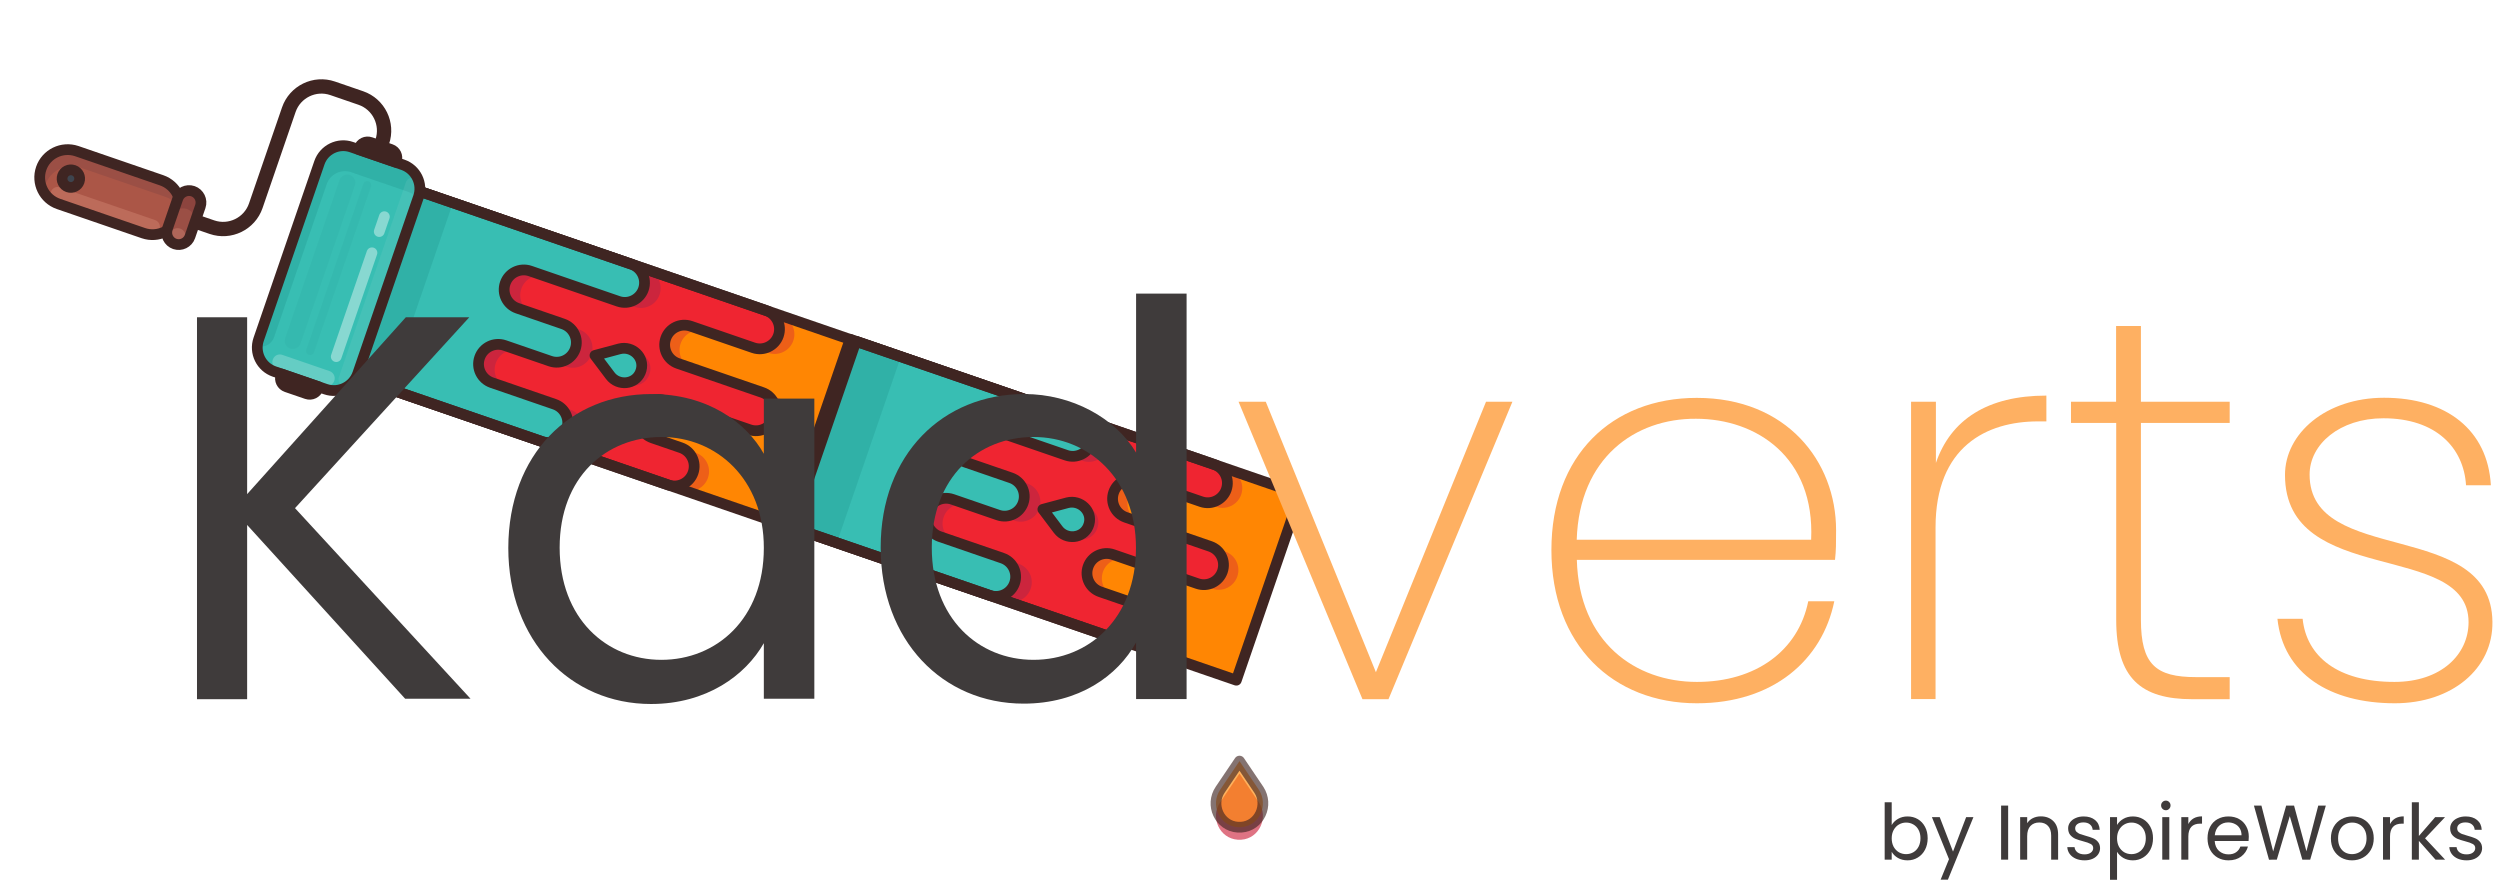 <svg width="1396" height="492" viewBox="0 0 1396 492" fill="none" xmlns="http://www.w3.org/2000/svg">
<g filter="url(#filter0_d)">
<path d="M475.997 185.973L440.257 289.886L192.114 204.538L227.854 100.625L475.997 185.973Z" fill="#FF8603"/>
<path d="M726.105 271.918L690.365 375.831L442.221 290.484L477.961 186.571L726.105 271.918Z" fill="#FF8603"/>
<path d="M429.016 193.055L394.032 181.022C388.282 179.045 382.045 182.09 380.067 187.84C378.089 193.589 381.134 199.827 386.884 201.805L433.991 218.007C439.741 219.985 442.786 226.223 440.809 231.972C438.831 237.722 432.593 240.767 426.843 238.79L379.736 222.587C373.986 220.61 367.749 223.655 365.771 229.405C363.793 235.154 366.838 241.392 372.588 243.37L388.521 248.85C394.271 250.828 397.316 257.066 395.339 262.815C393.361 268.565 387.123 271.61 381.373 269.633L355.049 260.578L347.429 257.958L200.427 207.397L236.167 103.484L383.169 154.045L390.789 156.666L436.164 172.272C441.914 174.25 444.959 180.488 442.981 186.238C441.028 191.918 434.766 195.032 429.016 193.055Z" fill="#ED5F18"/>
<path d="M679.123 279.001L644.139 266.969C638.389 264.991 632.152 268.036 630.174 273.786C628.196 279.536 631.241 285.774 636.991 287.751L684.098 303.953C689.848 305.931 692.893 312.169 690.915 317.919C688.938 323.668 682.7 326.714 676.95 324.736L629.843 308.534C624.093 306.556 617.855 309.601 615.878 315.351C613.9 321.101 616.945 327.339 622.695 329.316L638.628 334.796C644.378 336.774 647.423 343.012 645.446 348.762C643.468 354.512 637.23 357.557 631.48 355.579L605.156 346.525L597.536 343.904L450.534 293.343L486.274 189.431L633.276 239.991L640.896 242.612L686.271 258.219C692.021 260.196 695.066 266.434 693.088 272.184C691.135 277.864 684.873 280.979 679.123 279.001Z" fill="#ED5F18"/>
<path d="M420.704 190.196L385.72 178.164C379.97 176.186 373.732 179.231 371.754 184.981C369.777 190.731 372.822 196.969 378.572 198.946L425.679 215.149C431.429 217.126 434.474 223.364 432.496 229.114C430.518 234.864 424.281 237.909 418.531 235.931L371.424 219.729C365.674 217.751 359.436 220.796 357.458 226.546C355.481 232.296 358.526 238.534 364.276 240.512L380.209 245.992C385.959 247.969 389.004 254.207 387.026 259.957C385.049 265.707 378.811 268.752 373.061 266.774L346.736 257.72L339.116 255.099L192.114 204.539L227.854 100.626L374.856 151.186L382.477 153.807L427.852 169.414C433.602 171.392 436.647 177.629 434.669 183.379C432.715 189.06 426.454 192.174 420.704 190.196Z" fill="#EF2531"/>
<path d="M670.811 276.141L635.827 264.108C630.077 262.131 623.839 265.176 621.861 270.926C619.884 276.675 622.929 282.913 628.679 284.891L675.786 301.093C681.536 303.071 684.581 309.308 682.603 315.058C680.625 320.808 674.388 323.853 668.638 321.876L621.531 305.673C615.781 303.696 609.543 306.741 607.565 312.491C605.588 318.24 608.633 324.478 614.383 326.456L630.316 331.936C636.066 333.914 639.111 340.151 637.133 345.901C635.155 351.651 628.918 354.696 623.168 352.719L596.843 343.664L589.223 341.043L442.221 290.483L477.961 186.57L624.963 237.131L632.583 239.752L677.959 255.358C683.709 257.336 686.754 263.574 684.776 269.324C682.822 275.004 676.56 278.118 670.811 276.141Z" fill="#EF2531"/>
<path d="M354.338 167.37L305.083 150.429C299.334 148.452 293.096 151.497 291.118 157.246C289.141 162.996 292.186 169.234 297.935 171.212L323.429 179.98C329.179 181.958 332.224 188.195 330.246 193.945C328.268 199.695 322.03 202.74 316.281 200.763L290.787 191.994C285.038 190.017 278.8 193.062 276.822 198.812C274.844 204.561 277.89 210.799 283.639 212.777L318.623 224.809C324.373 226.787 327.418 233.025 325.441 238.775C323.463 244.524 317.225 247.57 311.475 245.592L266.1 229.985L258.48 227.364L197.864 206.516L233.604 102.603L294.22 123.452L301.84 126.073L361.486 146.587C367.236 148.565 370.281 154.803 368.303 160.553C366.35 166.233 360.088 169.348 354.338 167.37Z" fill="#CC253D"/>
<path d="M604.445 253.315L555.19 236.375C549.441 234.397 543.203 237.442 541.225 243.192C539.247 248.942 542.293 255.179 548.042 257.157L573.536 265.925C579.285 267.903 582.33 274.141 580.353 279.891C578.375 285.64 572.137 288.685 566.388 286.708L540.894 277.94C535.144 275.962 528.907 279.007 526.929 284.757C524.951 290.507 527.996 296.745 533.746 298.722L568.73 310.755C574.48 312.732 577.525 318.97 575.547 324.72C573.57 330.47 567.332 333.515 561.582 331.537L516.207 315.931L508.587 313.31L447.971 292.461L483.711 188.549L544.327 209.397L551.947 212.018L611.593 232.533C617.343 234.51 620.388 240.748 618.41 246.498C616.457 252.179 610.195 255.293 604.445 253.315Z" fill="#CC253D"/>
<path d="M420.704 190.196L385.72 178.164C379.97 176.186 373.732 179.231 371.754 184.981C369.777 190.731 372.822 196.969 378.572 198.946L425.679 215.149C431.429 217.126 434.474 223.364 432.496 229.114C430.518 234.864 424.281 237.909 418.531 235.931L371.424 219.729C365.674 217.751 359.436 220.796 357.458 226.546C355.481 232.296 358.526 238.534 364.276 240.512L380.209 245.992C385.959 247.969 389.004 254.207 387.026 259.957C385.049 265.707 378.811 268.752 373.061 266.774L346.736 257.72L339.116 255.099L192.114 204.539L227.854 100.626L374.856 151.186L382.477 153.807L427.852 169.414C433.602 171.392 436.647 177.629 434.669 183.379C432.715 189.06 426.454 192.174 420.704 190.196Z" stroke="#3F2522" stroke-width="6" stroke-miterlimit="10" stroke-linecap="round" stroke-linejoin="round"/>
<path d="M670.811 276.141L635.827 264.108C630.077 262.131 623.839 265.176 621.861 270.926C619.884 276.675 622.929 282.913 628.679 284.891L675.786 301.093C681.536 303.071 684.581 309.308 682.603 315.058C680.625 320.808 674.388 323.853 668.638 321.876L621.531 305.673C615.781 303.696 609.543 306.741 607.565 312.491C605.588 318.24 608.633 324.478 614.383 326.456L630.316 331.936C636.066 333.914 639.111 340.151 637.133 345.901C635.155 351.651 628.918 354.696 623.168 352.719L596.843 343.664L589.223 341.043L442.221 290.483L477.961 186.57L624.963 237.131L632.583 239.752L677.959 255.358C683.709 257.336 686.754 263.574 684.776 269.324C682.822 275.004 676.56 278.118 670.811 276.141Z" stroke="#3F2522" stroke-width="6" stroke-miterlimit="10" stroke-linecap="round" stroke-linejoin="round"/>
<path d="M345.332 164.272L296.078 147.332C290.328 145.354 284.09 148.399 282.112 154.149C280.135 159.899 283.18 166.136 288.93 168.114L314.423 176.882C320.173 178.86 323.218 185.098 321.24 190.848C319.262 196.597 313.025 199.642 307.275 197.665L281.782 188.897C276.032 186.919 269.794 189.964 267.816 195.714C265.839 201.464 268.884 207.702 274.633 209.679L309.617 221.712C315.367 223.689 318.412 229.927 316.435 235.677C314.457 241.427 308.219 244.472 302.469 242.494L257.094 226.888L249.474 224.267L188.858 203.418L224.598 99.506L285.214 120.354L292.834 122.975L352.48 143.49C358.23 145.467 361.275 151.705 359.298 157.455C357.344 163.136 351.082 166.25 345.332 164.272Z" fill="#38BEB3"/>
<path d="M595.439 250.218L546.185 233.277C540.435 231.299 534.197 234.344 532.219 240.094C530.242 245.844 533.287 252.082 539.036 254.059L564.53 262.828C570.28 264.805 573.325 271.043 571.347 276.793C569.369 282.543 563.132 285.588 557.382 283.61L531.888 274.842C526.139 272.864 519.901 275.909 517.923 281.659C515.946 287.409 518.991 293.647 524.74 295.624L559.724 307.657C565.474 309.635 568.519 315.872 566.542 321.622C564.564 327.372 558.326 330.417 552.576 328.44L507.201 312.833L499.581 310.212L438.965 289.364L474.705 185.451L535.321 206.299L542.941 208.92L602.587 229.435C608.337 231.413 611.382 237.651 609.404 243.4C607.451 249.081 601.189 252.195 595.439 250.218Z" fill="#38BEB3"/>
<path opacity="0.14" d="M252.932 109.251L217.191 213.164L192.114 204.539L227.854 100.626L252.932 109.251Z" fill="#026060"/>
<path opacity="0.14" d="M503.039 195.197L467.299 299.109L442.221 290.484L477.961 186.571L503.039 195.197Z" fill="#026060"/>
<path d="M345.332 164.272L296.078 147.332C290.328 145.354 284.09 148.399 282.112 154.149C280.135 159.899 283.18 166.136 288.93 168.114L314.423 176.882C320.173 178.86 323.218 185.098 321.24 190.848C319.262 196.597 313.025 199.642 307.275 197.665L281.782 188.897C276.032 186.919 269.794 189.964 267.816 195.714C265.839 201.464 268.884 207.702 274.633 209.679L309.617 221.712C315.367 223.689 318.412 229.927 316.435 235.677C314.457 241.427 308.219 244.472 302.469 242.494L257.094 226.888L249.474 224.267L188.858 203.418L224.598 99.506L285.214 120.354L292.834 122.975L352.48 143.49C358.23 145.467 361.275 151.705 359.298 157.455C357.344 163.136 351.082 166.25 345.332 164.272Z" stroke="#3F2522" stroke-width="6" stroke-miterlimit="10" stroke-linecap="round" stroke-linejoin="round"/>
<path d="M595.439 250.218L546.185 233.277C540.435 231.299 534.197 234.344 532.219 240.094C530.242 245.844 533.287 252.082 539.036 254.059L564.53 262.828C570.28 264.805 573.325 271.043 571.347 276.793C569.369 282.543 563.132 285.588 557.382 283.61L531.888 274.842C526.139 272.864 519.901 275.909 517.923 281.659C515.946 287.409 518.991 293.647 524.74 295.624L559.724 307.657C565.474 309.635 568.519 315.872 566.542 321.622C564.564 327.372 558.326 330.417 552.576 328.44L507.201 312.833L499.581 310.212L438.965 289.364L474.705 185.451L535.321 206.299L542.941 208.92L602.587 229.435C608.337 231.413 611.382 237.651 609.404 243.4C607.451 249.081 601.189 252.195 595.439 250.218Z" stroke="#3F2522" stroke-width="6" stroke-miterlimit="10" stroke-linecap="round" stroke-linejoin="round"/>
<path d="M475.997 185.973L440.257 289.886L192.114 204.538L227.854 100.625L475.997 185.973Z" stroke="#3F2522" stroke-width="6" stroke-miterlimit="10" stroke-linecap="round" stroke-linejoin="round"/>
<path d="M724.153 277.592L690.365 375.831L442.221 290.484L477.961 186.571L720.431 269.967C723.565 271.045 725.231 274.459 724.153 277.592Z" stroke="#3F2522" stroke-width="6" stroke-miterlimit="10" stroke-linecap="round" stroke-linejoin="round"/>
<path d="M103.307 117.672L118.34 122.843C128.384 126.298 139.371 120.935 142.825 110.89L161.267 57.271C164.722 47.226 175.708 41.863 185.753 45.318L201.479 50.727C211.524 54.181 216.886 65.168 213.432 75.213L207.785 91.631" stroke="#3F2522" stroke-width="8" stroke-miterlimit="10" stroke-linecap="round" stroke-linejoin="round"/>
<path d="M178.361 86.857L144.432 185.504C141.882 192.917 145.86 200.947 153.203 203.473L181.814 213.314C189.226 215.863 197.257 211.885 199.783 204.542L233.688 105.963C236.238 98.551 232.26 90.52 224.917 87.995L196.306 78.154C188.987 75.559 180.887 79.513 178.361 86.857Z" fill="#38BEB3"/>
<path opacity="0.23" d="M152.316 196.815C151.554 199.032 152.736 201.453 154.952 202.215L181.277 211.269C183.494 212.032 185.914 210.85 186.677 208.633C187.439 206.417 186.258 203.996 184.041 203.234L157.716 194.179C155.523 193.348 153.103 194.529 152.316 196.815Z" fill="white"/>
<path opacity="0.05" d="M189.597 96.532L159.218 184.858C158.408 187.213 159.681 189.82 162.036 190.63C164.391 191.44 166.998 190.168 167.808 187.812L198.187 99.487C198.998 97.131 197.725 94.524 195.37 93.714C193.014 92.904 190.407 94.177 189.597 96.532Z" fill="#026060"/>
<path opacity="0.05" d="M202.875 98.697L171.043 191.248C170.638 192.426 171.274 193.729 172.452 194.134C173.629 194.539 174.933 193.903 175.338 192.726L207.194 100.105C207.599 98.927 206.963 97.624 205.785 97.219C204.514 96.859 203.28 97.519 202.875 98.697Z" fill="#026060"/>
<path opacity="0.14" d="M233.781 105.917L233.519 106.679C232.028 105.159 230.209 103.914 227.992 103.151L196.057 92.167C190.515 90.261 184.394 93.191 182.464 98.803L153.061 184.288C151.656 188.375 147.187 190.557 143.099 189.151L178.268 86.901C180.817 79.489 188.893 75.604 196.236 78.129L224.847 87.97C232.422 90.498 236.307 98.574 233.781 105.917Z" fill="#026060"/>
<path opacity="0.15" d="M226.653 97.811L189.245 206.573C188.554 208.582 189.599 210.723 191.608 211.414C193.617 212.105 195.758 211.06 196.449 209.051L233.857 100.289C234.548 98.28 233.503 96.139 231.494 95.448C229.485 94.757 227.344 95.802 226.653 97.811Z" fill="#92D3D1"/>
<path d="M178.361 86.857L144.432 185.504C141.882 192.917 145.86 200.947 153.203 203.473L181.814 213.314C189.226 215.863 197.257 211.885 199.783 204.542L233.688 105.963C236.238 98.551 232.26 90.52 224.917 87.995L196.306 78.154C188.987 75.559 180.887 79.513 178.361 86.857Z" stroke="#3F2522" stroke-width="6" stroke-miterlimit="10" stroke-linecap="round" stroke-linejoin="round"/>
<path d="M23.017 90.057C20.229 98.163 24.523 107.077 32.697 109.888L80.081 126.186C88.186 128.973 97.1 124.68 99.912 116.505C102.7 108.4 98.406 99.486 90.231 96.674L42.847 80.377C34.649 77.635 25.804 81.952 23.017 90.057Z" fill="#AB5647"/>
<path opacity="0.21" d="M28.453 103.084C27.738 105.162 28.829 107.396 30.907 108.111L84.041 126.386C86.119 127.101 88.354 126.01 89.068 123.932C89.783 121.854 88.692 119.619 86.614 118.904L33.48 100.629C31.402 99.915 29.167 101.005 28.453 103.084Z" fill="#FFBBA6"/>
<path d="M100.644 112.574C98.796 109.614 95.993 107.178 92.46 105.963L45.076 89.665C36.97 86.877 28.056 91.171 25.245 99.346C24.792 100.662 24.571 101.98 24.443 103.253C22.116 99.432 21.444 94.63 23.017 90.058C25.804 81.952 34.673 77.566 42.847 80.377L90.231 96.675C96.997 99.079 101.15 105.698 100.644 112.574Z" fill="#9B4F45"/>
<path d="M23.017 90.057C20.229 98.163 24.523 107.077 32.697 109.888L80.081 126.186C88.186 128.973 97.1 124.68 99.912 116.505C102.7 108.4 98.406 99.486 90.231 96.674L42.847 80.377C34.649 77.635 25.804 81.952 23.017 90.057Z" stroke="#3F2522" stroke-width="6" stroke-miterlimit="10" stroke-linecap="round" stroke-linejoin="round"/>
<path d="M99.262 106.907L93.472 123.741C92.281 127.205 94.144 131.022 97.608 132.214C101.072 133.405 104.889 131.542 106.08 128.078L111.87 111.244C113.062 107.78 111.198 103.963 107.734 102.772C104.271 101.58 100.454 103.444 99.262 106.907Z" fill="#9B4F45"/>
<path opacity="0.21" d="M94.859 126.465C95.675 124.093 98.26 122.832 100.632 123.647C103.004 124.463 104.265 127.048 103.449 129.42C102.634 131.792 100.049 133.053 97.677 132.238C95.305 131.422 94.043 128.837 94.859 126.465Z" fill="#FFBBA6"/>
<path d="M111.939 111.268L108.532 121.175C109.723 117.711 107.86 113.894 104.396 112.703C100.932 111.511 97.115 113.375 95.924 116.838L99.331 106.932C100.522 103.468 104.339 101.605 107.803 102.796C111.267 103.988 113.13 107.805 111.939 111.268Z" fill="#8C443E"/>
<path d="M99.262 106.907L93.472 123.741C92.281 127.205 94.144 131.022 97.608 132.214C101.072 133.405 104.889 131.542 106.08 128.078L111.87 111.244C113.062 107.78 111.198 103.963 107.734 102.772C104.271 101.58 100.454 103.444 99.262 106.907Z" stroke="#3F2522" stroke-width="6" stroke-miterlimit="10" stroke-linecap="round" stroke-linejoin="round"/>
<path d="M157.151 204.83L156.866 205.662C155.96 208.294 157.393 211.111 159.956 211.993L171.317 215.9C173.95 216.806 176.766 215.373 177.648 212.81L177.934 211.978L157.151 204.83Z" stroke="#3F2522" stroke-width="6" stroke-miterlimit="10" stroke-linecap="round" stroke-linejoin="round"/>
<path d="M157.151 204.83L156.866 205.662C155.96 208.294 157.393 211.111 159.956 211.993L171.317 215.9C173.95 216.806 176.766 215.373 177.648 212.81L177.934 211.978L157.151 204.83Z" fill="#3F2522"/>
<path d="M200.278 79.443L200.564 78.612C201.469 75.979 204.332 74.639 206.895 75.521L218.256 79.429C220.888 80.334 222.228 83.196 221.346 85.76L221.061 86.591L200.278 79.443Z" stroke="#3F2522" stroke-width="6" stroke-miterlimit="10" stroke-linecap="round" stroke-linejoin="round"/>
<path d="M200.278 79.443L200.564 78.612C201.469 75.979 204.332 74.639 206.895 75.521L218.256 79.429C220.888 80.334 222.228 83.196 221.346 85.76L221.061 86.591L200.278 79.443Z" fill="#3F2522"/>
<path d="M337.083 196.142L345.593 207.436C350.054 213.386 359.492 212.526 362.407 205.627C362.478 205.419 362.574 205.142 362.645 204.934C362.717 204.726 362.812 204.449 362.883 204.241C364.805 197.078 357.963 190.618 350.74 192.473L337.083 196.142Z" fill="#CC253D"/>
<path d="M587.19 282.087L595.7 293.381C600.161 299.331 609.599 298.471 612.514 291.572C612.585 291.364 612.681 291.087 612.752 290.879C612.824 290.672 612.919 290.394 612.99 290.187C614.912 283.023 608.07 276.564 600.847 278.418L587.19 282.087Z" fill="#CC253D"/>
<path d="M332.233 194.473L340.744 205.767C345.205 211.717 354.642 210.857 357.557 203.958C357.629 203.75 357.724 203.473 357.796 203.265C357.867 203.057 357.962 202.78 358.034 202.572C359.955 195.409 353.113 188.95 345.89 190.804L332.233 194.473Z" fill="#38BEB3"/>
<path d="M582.34 280.418L590.851 291.712C595.312 297.663 604.749 296.803 607.664 289.903C607.736 289.695 607.831 289.418 607.903 289.21C607.974 289.003 608.069 288.726 608.141 288.518C610.062 281.354 603.22 274.895 595.997 276.749L582.34 280.418Z" fill="#38BEB3"/>
<path d="M332.233 194.473L340.744 205.767C345.205 211.717 354.642 210.857 357.557 203.958C357.629 203.75 357.724 203.473 357.796 203.265C357.867 203.057 357.962 202.78 358.034 202.572C359.955 195.409 353.113 188.95 345.89 190.804L332.233 194.473Z" stroke="#3F2522" stroke-width="6" stroke-miterlimit="10" stroke-linecap="round" stroke-linejoin="round"/>
<path d="M582.34 280.418L590.851 291.712C595.312 297.663 604.749 296.803 607.664 289.903C607.736 289.695 607.831 289.418 607.903 289.21C607.974 289.003 608.069 288.726 608.141 288.518C610.062 281.354 603.22 274.895 595.997 276.749L582.34 280.418Z" stroke="#3F2522" stroke-width="6" stroke-miterlimit="10" stroke-linecap="round" stroke-linejoin="round"/>
<path opacity="0.4" d="M187.755 195.137L207.698 137.153" stroke="white" stroke-width="6" stroke-miterlimit="10" stroke-linecap="round" stroke-linejoin="round"/>
<path opacity="0.4" d="M211.773 125.308L214.632 116.995" stroke="white" stroke-width="6" stroke-miterlimit="10" stroke-linecap="round" stroke-linejoin="round"/>
<path d="M34.932 94.156C35.814 91.593 38.607 90.229 41.17 91.111C43.733 91.993 45.097 94.785 44.215 97.349C43.333 99.912 40.541 101.276 37.977 100.394C35.414 99.512 34.05 96.719 34.932 94.156Z" fill="#3E454F"/>
<path d="M34.932 94.156C35.814 91.593 38.607 90.229 41.17 91.111C43.733 91.993 45.097 94.785 44.215 97.349C43.333 99.912 40.541 101.276 37.977 100.394C35.414 99.512 34.05 96.719 34.932 94.156Z" stroke="#3F2522" stroke-width="6" stroke-miterlimit="10" stroke-linecap="round" stroke-linejoin="round"/>
</g>
<g filter="url(#filter1_d)">
<path d="M1181.62 232.177H1156.44V220.317H1181.62V178.035H1195.49V220.317H1245.06V232.177H1195.49V342.003C1195.49 367.064 1203.8 374.1 1226.24 374.1H1245.06V386.43H1224.16C1195.56 386.43 1181.69 374.77 1181.69 342.07V232.177H1181.62Z" fill="#FEB062"/>
</g>
<g filter="url(#filter2_d)">
<path d="M572.024 216.029C598.484 216.029 622.868 229.43 634.39 248.729V159.943H662.593V386.363H634.39V354.735C624.141 373.43 602.37 388.909 571.622 388.909C526.337 388.909 491.771 353.663 491.771 301.799C491.704 249.6 526.538 216.029 572.024 216.029ZM577.115 240.018C546.367 240.018 520.308 262.331 520.308 301.799C520.308 341.334 546.367 364.451 577.115 364.451C607.863 364.451 634.323 341.535 634.323 302C634.39 263.403 607.93 240.018 577.115 240.018Z" fill="#3F3B3B"/>
</g>
<g filter="url(#filter3_d)">
<path d="M138.001 289.135V386.43H110V173.145H138.001V271.914L226.628 173.145H262.065L164.73 279.754L262.735 386.162H226.226L138.001 289.135Z" fill="#3F3B3B"/>
</g>
<g filter="url(#filter4_d)">
<path d="M363.754 216.029C395.172 216.029 416.743 231.977 426.523 249.399V218.576H454.726V386.162H426.523V355.138C416.274 373.163 394.502 389.111 363.486 389.111C318.604 389.111 283.836 353.864 283.836 302C283.903 249.6 318.47 216.029 363.754 216.029ZM369.315 240.018C338.567 240.018 312.508 262.332 312.508 301.799C312.508 341.334 338.567 364.452 369.315 364.452C400.062 364.452 426.523 341.535 426.523 302C426.59 263.404 400.062 240.018 369.315 240.018Z" fill="#3F3B3B"/>
</g>
<g filter="url(#filter5_d)">
<path d="M706.805 220.317L768.301 371.353L829.797 220.317H844.535L775.335 386.43H760.798L691.599 220.317H706.805Z" fill="#FEB062"/>
</g>
<g filter="url(#filter6_d)">
<path d="M947.497 388.708C900.739 388.708 866.307 356.209 866.307 303.139C866.307 250.27 900.069 218.173 947.497 218.173C997.672 218.173 1025.27 253.62 1025.27 292.083C1025.27 299.52 1025.27 303.139 1024.67 308.633H880.508C881.781 354.735 913.199 376.78 947.564 376.78C980.456 376.78 1004.17 359.358 1009.73 331.751H1024.27C1017.57 364.518 990.236 388.708 947.497 388.708ZM880.441 297.376H1011.34C1013.48 251.275 980.791 229.832 947.028 229.832C913.132 229.631 881.915 251.476 880.441 297.376Z" fill="#FEB062"/>
</g>
<g filter="url(#filter7_d)">
<path d="M1081.01 386.363H1067.14V220.318H1081.01V254.492C1089.31 230.302 1109.81 216.9 1142.7 216.9V231.307H1138.01C1109.41 231.307 1080.81 245.312 1080.81 290.542V386.363H1081.01Z" fill="#FEB062"/>
</g>
<g filter="url(#filter8_d)">
<path d="M1337.31 388.708C1300.8 388.708 1274.94 372.157 1271.72 341.535H1285.79C1287.94 362.575 1305.42 376.781 1337.04 376.781C1363.1 376.781 1378.44 361.503 1378.44 343.411C1378.44 297.511 1275.94 324.113 1275.94 261.192C1275.94 238.075 1298.79 218.106 1331.28 218.106C1366.11 218.106 1389.16 236.132 1390.9 266.955H1377.03C1375.76 246.116 1360.35 229.565 1330.88 229.565C1306.56 229.565 1289.68 244.038 1289.68 260.991C1289.68 312.386 1391.17 285.181 1391.77 343.21C1392.17 369.41 1369.13 388.708 1337.31 388.708Z" fill="#FEB062"/>
</g>
<path d="M1056.33 460.708C1057.14 459.293 1058.32 458.138 1059.87 457.243C1061.43 456.347 1063.2 455.9 1065.18 455.9C1067.31 455.9 1069.23 456.405 1070.93 457.416C1072.62 458.427 1073.96 459.856 1074.94 461.704C1075.92 463.523 1076.41 465.646 1076.41 468.072C1076.41 470.468 1075.92 472.605 1074.94 474.482C1073.96 476.359 1072.61 477.818 1070.88 478.857C1069.18 479.897 1067.28 480.416 1065.18 480.416C1063.14 480.416 1061.34 479.969 1059.79 479.074C1058.26 478.179 1057.11 477.038 1056.33 475.652V480.027H1052.4V447.973H1056.33V460.708ZM1072.39 468.072C1072.39 466.281 1072.03 464.722 1071.31 463.393C1070.6 462.065 1069.62 461.054 1068.38 460.361C1067.17 459.668 1065.83 459.322 1064.36 459.322C1062.92 459.322 1061.59 459.683 1060.35 460.405C1059.14 461.098 1058.16 462.123 1057.41 463.48C1056.69 464.808 1056.33 466.353 1056.33 468.115C1056.33 469.905 1056.69 471.479 1057.41 472.836C1058.16 474.165 1059.14 475.19 1060.35 475.912C1061.59 476.605 1062.92 476.951 1064.36 476.951C1065.83 476.951 1067.17 476.605 1068.38 475.912C1069.62 475.19 1070.6 474.165 1071.31 472.836C1072.03 471.479 1072.39 469.891 1072.39 468.072Z" fill="#3F3B3B"/>
<path d="M1101.96 456.29L1087.71 491.202H1083.65L1088.32 479.767L1078.78 456.29H1083.14L1090.56 475.522L1097.9 456.29H1101.96Z" fill="#3F3B3B"/>
<path d="M1121.35 449.836V480.027H1117.42V449.836H1121.35Z" fill="#3F3B3B"/>
<path d="M1139.58 455.857C1142.46 455.857 1144.79 456.737 1146.57 458.499C1148.36 460.231 1149.25 462.744 1149.25 466.036V480.027H1145.37V466.599C1145.37 464.231 1144.78 462.426 1143.6 461.184C1142.42 459.914 1140.8 459.278 1138.76 459.278C1136.69 459.278 1135.03 459.928 1133.79 461.228C1132.58 462.527 1131.98 464.419 1131.98 466.902V480.027H1128.05V456.29H1131.98V459.668C1132.76 458.455 1133.81 457.517 1135.13 456.853C1136.49 456.189 1137.97 455.857 1139.58 455.857Z" fill="#3F3B3B"/>
<path d="M1164.05 480.416C1162.23 480.416 1160.61 480.113 1159.17 479.507C1157.73 478.872 1156.59 478.005 1155.76 476.908C1154.92 475.782 1154.46 474.497 1154.37 473.053H1158.43C1158.55 474.237 1159.1 475.204 1160.07 475.955C1161.08 476.706 1162.39 477.081 1164 477.081C1165.5 477.081 1166.68 476.749 1167.54 476.085C1168.41 475.421 1168.84 474.583 1168.84 473.573C1168.84 472.533 1168.38 471.768 1167.46 471.277C1166.54 470.757 1165.11 470.252 1163.18 469.761C1161.43 469.299 1159.99 468.837 1158.87 468.375C1157.77 467.884 1156.82 467.176 1156.02 466.252C1155.24 465.299 1154.85 464.058 1154.85 462.527C1154.85 461.314 1155.21 460.203 1155.93 459.192C1156.65 458.181 1157.67 457.387 1159 456.809C1160.32 456.203 1161.83 455.9 1163.53 455.9C1166.15 455.9 1168.26 456.564 1169.88 457.892C1171.49 459.221 1172.35 461.04 1172.47 463.35H1168.54C1168.45 462.108 1167.95 461.112 1167.03 460.361C1166.13 459.611 1164.93 459.235 1163.4 459.235C1161.99 459.235 1160.87 459.538 1160.03 460.145C1159.2 460.751 1158.78 461.545 1158.78 462.527C1158.78 463.307 1159.02 463.957 1159.51 464.476C1160.03 464.967 1160.66 465.372 1161.41 465.689C1162.19 465.978 1163.26 466.31 1164.61 466.685C1166.31 467.147 1167.69 467.61 1168.75 468.072C1169.82 468.505 1170.73 469.169 1171.47 470.064C1172.25 470.959 1172.65 472.129 1172.68 473.573C1172.68 474.872 1172.32 476.042 1171.6 477.081C1170.88 478.121 1169.86 478.944 1168.54 479.55C1167.24 480.128 1165.75 480.416 1164.05 480.416Z" fill="#3F3B3B"/>
<path d="M1182.16 460.665C1182.94 459.307 1184.09 458.181 1185.61 457.286C1187.17 456.362 1188.97 455.9 1191.01 455.9C1193.11 455.9 1195.01 456.405 1196.71 457.416C1198.44 458.427 1199.79 459.856 1200.77 461.704C1201.75 463.523 1202.24 465.646 1202.24 468.072C1202.24 470.468 1201.75 472.605 1200.77 474.482C1199.79 476.359 1198.44 477.818 1196.71 478.857C1195.01 479.897 1193.11 480.416 1191.01 480.416C1189 480.416 1187.21 479.969 1185.66 479.074C1184.13 478.15 1182.97 477.009 1182.16 475.652V491.289H1178.23V456.29H1182.16V460.665ZM1198.22 468.072C1198.22 466.281 1197.86 464.722 1197.14 463.393C1196.42 462.065 1195.44 461.054 1194.21 460.361C1193 459.668 1191.66 459.322 1190.19 459.322C1188.75 459.322 1187.41 459.683 1186.17 460.405C1184.97 461.098 1183.99 462.123 1183.24 463.48C1182.52 464.808 1182.16 466.353 1182.16 468.115C1182.16 469.905 1182.52 471.479 1183.24 472.836C1183.99 474.165 1184.97 475.19 1186.17 475.912C1187.41 476.605 1188.75 476.951 1190.19 476.951C1191.66 476.951 1193 476.605 1194.21 475.912C1195.44 475.19 1196.42 474.165 1197.14 472.836C1197.86 471.479 1198.22 469.891 1198.22 468.072Z" fill="#3F3B3B"/>
<path d="M1209.44 452.435C1208.69 452.435 1208.06 452.175 1207.54 451.655C1207.02 451.135 1206.76 450.5 1206.76 449.749C1206.76 448.998 1207.02 448.363 1207.54 447.843C1208.06 447.323 1208.69 447.063 1209.44 447.063C1210.16 447.063 1210.76 447.323 1211.25 447.843C1211.77 448.363 1212.03 448.998 1212.03 449.749C1212.03 450.5 1211.77 451.135 1211.25 451.655C1210.76 452.175 1210.16 452.435 1209.44 452.435ZM1211.34 456.29V480.027H1207.41V456.29H1211.34Z" fill="#3F3B3B"/>
<path d="M1221.97 460.145C1222.66 458.788 1223.63 457.734 1224.9 456.983C1226.2 456.232 1227.77 455.857 1229.61 455.857V459.928H1228.57C1224.17 459.928 1221.97 462.325 1221.97 467.119V480.027H1218.04V456.29H1221.97V460.145Z" fill="#3F3B3B"/>
<path d="M1255.73 467.249C1255.73 467.999 1255.69 468.793 1255.6 469.631H1236.69C1236.84 471.97 1237.63 473.804 1239.07 475.132C1240.53 476.431 1242.3 477.081 1244.38 477.081C1246.08 477.081 1247.49 476.691 1248.61 475.912C1249.76 475.103 1250.57 474.035 1251.03 472.706H1255.26C1254.63 474.988 1253.36 476.85 1251.46 478.294C1249.56 479.709 1247.2 480.416 1244.38 480.416C1242.13 480.416 1240.12 479.911 1238.33 478.9C1236.58 477.89 1235.19 476.46 1234.19 474.612C1233.18 472.735 1232.68 470.569 1232.68 468.115C1232.68 465.66 1233.17 463.509 1234.14 461.661C1235.12 459.813 1236.49 458.398 1238.25 457.416C1240.03 456.405 1242.07 455.9 1244.38 455.9C1246.62 455.9 1248.61 456.391 1250.34 457.373C1252.06 458.354 1253.39 459.712 1254.31 461.444C1255.26 463.148 1255.73 465.083 1255.73 467.249ZM1251.67 466.426C1251.67 464.924 1251.34 463.639 1250.68 462.57C1250.02 461.473 1249.11 460.65 1247.96 460.101C1246.84 459.524 1245.59 459.235 1244.2 459.235C1242.22 459.235 1240.52 459.87 1239.11 461.141C1237.73 462.412 1236.94 464.173 1236.73 466.426H1251.67Z" fill="#3F3B3B"/>
<path d="M1298.75 449.836L1290.02 480.027H1285.62L1278.62 455.727L1271.37 480.027L1267.01 480.07L1258.59 449.836H1262.78L1269.34 475.435L1276.59 449.836H1281L1287.91 475.349L1294.51 449.836H1298.75Z" fill="#3F3B3B"/>
<path d="M1313.37 480.416C1311.15 480.416 1309.13 479.911 1307.32 478.9C1305.54 477.89 1304.12 476.46 1303.09 474.612C1302.08 472.735 1301.58 470.569 1301.58 468.115C1301.58 465.689 1302.1 463.552 1303.13 461.704C1304.2 459.827 1305.64 458.398 1307.45 457.416C1309.26 456.405 1311.29 455.9 1313.54 455.9C1315.78 455.9 1317.81 456.405 1319.63 457.416C1321.44 458.398 1322.86 459.813 1323.9 461.661C1324.97 463.509 1325.5 465.66 1325.5 468.115C1325.5 470.569 1324.95 472.735 1323.86 474.612C1322.79 476.46 1321.34 477.89 1319.5 478.9C1317.65 479.911 1315.61 480.416 1313.37 480.416ZM1313.37 476.951C1314.78 476.951 1316.1 476.619 1317.34 475.955C1318.58 475.291 1319.57 474.295 1320.32 472.966C1321.09 471.638 1321.48 470.021 1321.48 468.115C1321.48 466.209 1321.11 464.592 1320.36 463.264C1319.61 461.935 1318.63 460.953 1317.42 460.318C1316.22 459.654 1314.91 459.322 1313.49 459.322C1312.06 459.322 1310.73 459.654 1309.52 460.318C1308.34 460.953 1307.39 461.935 1306.67 463.264C1305.95 464.592 1305.59 466.209 1305.59 468.115C1305.59 470.05 1305.94 471.681 1306.63 473.01C1307.35 474.338 1308.3 475.334 1309.48 475.998C1310.66 476.634 1311.95 476.951 1313.37 476.951Z" fill="#3F3B3B"/>
<path d="M1334.59 460.145C1335.29 458.788 1336.26 457.734 1337.53 456.983C1338.83 456.232 1340.39 455.857 1342.24 455.857V459.928H1341.2C1336.8 459.928 1334.59 462.325 1334.59 467.119V480.027H1330.67V456.29H1334.59V460.145Z" fill="#3F3B3B"/>
<path d="M1359.99 480.027L1350.7 469.544V480.027H1346.77V447.973H1350.7V466.815L1359.81 456.29H1365.3L1354.16 468.115L1365.34 480.027H1359.99Z" fill="#3F3B3B"/>
<path d="M1377.37 480.416C1375.56 480.416 1373.93 480.113 1372.49 479.507C1371.05 478.872 1369.92 478.005 1369.08 476.908C1368.25 475.782 1367.79 474.497 1367.7 473.053H1371.76C1371.87 474.237 1372.42 475.204 1373.4 475.955C1374.41 476.706 1375.72 477.081 1377.33 477.081C1378.83 477.081 1380.01 476.749 1380.87 476.085C1381.73 475.421 1382.17 474.583 1382.17 473.573C1382.17 472.533 1381.7 471.768 1380.78 471.277C1379.86 470.757 1378.44 470.252 1376.51 469.761C1374.75 469.299 1373.31 468.837 1372.19 468.375C1371.1 467.884 1370.15 467.176 1369.34 466.252C1368.56 465.299 1368.17 464.058 1368.17 462.527C1368.17 461.314 1368.53 460.203 1369.25 459.192C1369.97 458.181 1371 457.387 1372.32 456.809C1373.64 456.203 1375.16 455.9 1376.85 455.9C1379.47 455.9 1381.59 456.564 1383.2 457.892C1384.81 459.221 1385.68 461.04 1385.79 463.35H1381.86C1381.78 462.108 1381.27 461.112 1380.35 460.361C1379.46 459.611 1378.25 459.235 1376.72 459.235C1375.31 459.235 1374.19 459.538 1373.36 460.145C1372.52 460.751 1372.1 461.545 1372.1 462.527C1372.1 463.307 1372.35 463.957 1372.84 464.476C1373.36 464.967 1373.99 465.372 1374.74 465.689C1375.52 465.978 1376.58 466.31 1377.93 466.685C1379.63 467.147 1381.01 467.61 1382.08 468.072C1383.14 468.505 1384.05 469.169 1384.8 470.064C1385.58 470.959 1385.98 472.129 1386.01 473.573C1386.01 474.872 1385.65 476.042 1384.93 477.081C1384.21 478.121 1383.19 478.944 1381.86 479.55C1380.57 480.128 1379.07 480.416 1377.37 480.416Z" fill="#3F3B3B"/>
<path opacity="0.64" d="M692.135 432L681.335 448C675.635 456.4 680.935 468.2 691.135 468.9C691.435 468.9 691.835 468.9 692.135 468.9C692.435 468.9 692.835 468.9 693.135 468.9C703.235 468.2 708.535 456.5 702.935 448L692.135 432Z" fill="#CC253D"/>
<path opacity="0.64" d="M692.135 425L681.335 441C675.635 449.4 680.935 461.2 691.135 461.9C691.435 461.9 691.835 461.9 692.135 461.9C692.435 461.9 692.835 461.9 693.135 461.9C703.235 461.2 708.535 449.5 702.935 441L692.135 425Z" fill="#FF8603"/>
<path opacity="0.64" d="M692.135 425L681.335 441C675.635 449.4 680.935 461.2 691.135 461.9C691.435 461.9 691.835 461.9 692.135 461.9C692.435 461.9 692.835 461.9 693.135 461.9C703.235 461.2 708.535 449.5 702.935 441L692.135 425Z" stroke="#3F2522" stroke-width="6" stroke-miterlimit="10" stroke-linecap="round" stroke-linejoin="round"/>
<defs>
<filter id="filter0_d" x="10.129" y="22.531" width="723.789" height="365.112" filterUnits="userSpaceOnUse" color-interpolation-filters="sRGB">
<feFlood flood-opacity="0" result="BackgroundImageFix"/>
<feColorMatrix in="SourceAlpha" type="matrix" values="0 0 0 0 0 0 0 0 0 0 0 0 0 0 0 0 0 0 127 0"/>
<feOffset dy="4"/>
<feGaussianBlur stdDeviation="2"/>
<feColorMatrix type="matrix" values="0 0 0 0 0 0 0 0 0 0 0 0 0 0 0 0 0 0 0.25 0"/>
<feBlend mode="normal" in2="BackgroundImageFix" result="effect1_dropShadow"/>
<feBlend mode="normal" in="SourceGraphic" in2="effect1_dropShadow" result="shape"/>
</filter>
<filter id="filter1_d" x="1152.44" y="178.035" width="96.627" height="216.394" filterUnits="userSpaceOnUse" color-interpolation-filters="sRGB">
<feFlood flood-opacity="0" result="BackgroundImageFix"/>
<feColorMatrix in="SourceAlpha" type="matrix" values="0 0 0 0 0 0 0 0 0 0 0 0 0 0 0 0 0 0 127 0"/>
<feOffset dy="4"/>
<feGaussianBlur stdDeviation="2"/>
<feColorMatrix type="matrix" values="0 0 0 0 0 0 0 0 0 0 0 0 0 0 0 0 0 0 0.25 0"/>
<feBlend mode="normal" in2="BackgroundImageFix" result="effect1_dropShadow"/>
<feBlend mode="normal" in="SourceGraphic" in2="effect1_dropShadow" result="shape"/>
</filter>
<filter id="filter2_d" x="487.771" y="159.943" width="178.822" height="236.966" filterUnits="userSpaceOnUse" color-interpolation-filters="sRGB">
<feFlood flood-opacity="0" result="BackgroundImageFix"/>
<feColorMatrix in="SourceAlpha" type="matrix" values="0 0 0 0 0 0 0 0 0 0 0 0 0 0 0 0 0 0 127 0"/>
<feOffset dy="4"/>
<feGaussianBlur stdDeviation="2"/>
<feColorMatrix type="matrix" values="0 0 0 0 0 0 0 0 0 0 0 0 0 0 0 0 0 0 0.25 0"/>
<feBlend mode="normal" in2="BackgroundImageFix" result="effect1_dropShadow"/>
<feBlend mode="normal" in="SourceGraphic" in2="effect1_dropShadow" result="shape"/>
</filter>
<filter id="filter3_d" x="106" y="173.145" width="160.735" height="221.286" filterUnits="userSpaceOnUse" color-interpolation-filters="sRGB">
<feFlood flood-opacity="0" result="BackgroundImageFix"/>
<feColorMatrix in="SourceAlpha" type="matrix" values="0 0 0 0 0 0 0 0 0 0 0 0 0 0 0 0 0 0 127 0"/>
<feOffset dy="4"/>
<feGaussianBlur stdDeviation="2"/>
<feColorMatrix type="matrix" values="0 0 0 0 0 0 0 0 0 0 0 0 0 0 0 0 0 0 0.25 0"/>
<feBlend mode="normal" in2="BackgroundImageFix" result="effect1_dropShadow"/>
<feBlend mode="normal" in="SourceGraphic" in2="effect1_dropShadow" result="shape"/>
</filter>
<filter id="filter4_d" x="279.836" y="216.029" width="178.889" height="181.081" filterUnits="userSpaceOnUse" color-interpolation-filters="sRGB">
<feFlood flood-opacity="0" result="BackgroundImageFix"/>
<feColorMatrix in="SourceAlpha" type="matrix" values="0 0 0 0 0 0 0 0 0 0 0 0 0 0 0 0 0 0 127 0"/>
<feOffset dy="4"/>
<feGaussianBlur stdDeviation="2"/>
<feColorMatrix type="matrix" values="0 0 0 0 0 0 0 0 0 0 0 0 0 0 0 0 0 0 0.25 0"/>
<feBlend mode="normal" in2="BackgroundImageFix" result="effect1_dropShadow"/>
<feBlend mode="normal" in="SourceGraphic" in2="effect1_dropShadow" result="shape"/>
</filter>
<filter id="filter5_d" x="687.599" y="220.317" width="160.936" height="174.112" filterUnits="userSpaceOnUse" color-interpolation-filters="sRGB">
<feFlood flood-opacity="0" result="BackgroundImageFix"/>
<feColorMatrix in="SourceAlpha" type="matrix" values="0 0 0 0 0 0 0 0 0 0 0 0 0 0 0 0 0 0 127 0"/>
<feOffset dy="4"/>
<feGaussianBlur stdDeviation="2"/>
<feColorMatrix type="matrix" values="0 0 0 0 0 0 0 0 0 0 0 0 0 0 0 0 0 0 0.25 0"/>
<feBlend mode="normal" in2="BackgroundImageFix" result="effect1_dropShadow"/>
<feBlend mode="normal" in="SourceGraphic" in2="effect1_dropShadow" result="shape"/>
</filter>
<filter id="filter6_d" x="862.307" y="218.173" width="166.965" height="178.535" filterUnits="userSpaceOnUse" color-interpolation-filters="sRGB">
<feFlood flood-opacity="0" result="BackgroundImageFix"/>
<feColorMatrix in="SourceAlpha" type="matrix" values="0 0 0 0 0 0 0 0 0 0 0 0 0 0 0 0 0 0 127 0"/>
<feOffset dy="4"/>
<feGaussianBlur stdDeviation="2"/>
<feColorMatrix type="matrix" values="0 0 0 0 0 0 0 0 0 0 0 0 0 0 0 0 0 0 0.25 0"/>
<feBlend mode="normal" in2="BackgroundImageFix" result="effect1_dropShadow"/>
<feBlend mode="normal" in="SourceGraphic" in2="effect1_dropShadow" result="shape"/>
</filter>
<filter id="filter7_d" x="1063.14" y="216.9" width="83.564" height="177.463" filterUnits="userSpaceOnUse" color-interpolation-filters="sRGB">
<feFlood flood-opacity="0" result="BackgroundImageFix"/>
<feColorMatrix in="SourceAlpha" type="matrix" values="0 0 0 0 0 0 0 0 0 0 0 0 0 0 0 0 0 0 127 0"/>
<feOffset dy="4"/>
<feGaussianBlur stdDeviation="2"/>
<feColorMatrix type="matrix" values="0 0 0 0 0 0 0 0 0 0 0 0 0 0 0 0 0 0 0.25 0"/>
<feBlend mode="normal" in2="BackgroundImageFix" result="effect1_dropShadow"/>
<feBlend mode="normal" in="SourceGraphic" in2="effect1_dropShadow" result="shape"/>
</filter>
<filter id="filter8_d" x="1267.72" y="218.106" width="128.05" height="178.602" filterUnits="userSpaceOnUse" color-interpolation-filters="sRGB">
<feFlood flood-opacity="0" result="BackgroundImageFix"/>
<feColorMatrix in="SourceAlpha" type="matrix" values="0 0 0 0 0 0 0 0 0 0 0 0 0 0 0 0 0 0 127 0"/>
<feOffset dy="4"/>
<feGaussianBlur stdDeviation="2"/>
<feColorMatrix type="matrix" values="0 0 0 0 0 0 0 0 0 0 0 0 0 0 0 0 0 0 0.25 0"/>
<feBlend mode="normal" in2="BackgroundImageFix" result="effect1_dropShadow"/>
<feBlend mode="normal" in="SourceGraphic" in2="effect1_dropShadow" result="shape"/>
</filter>
</defs>
</svg>

